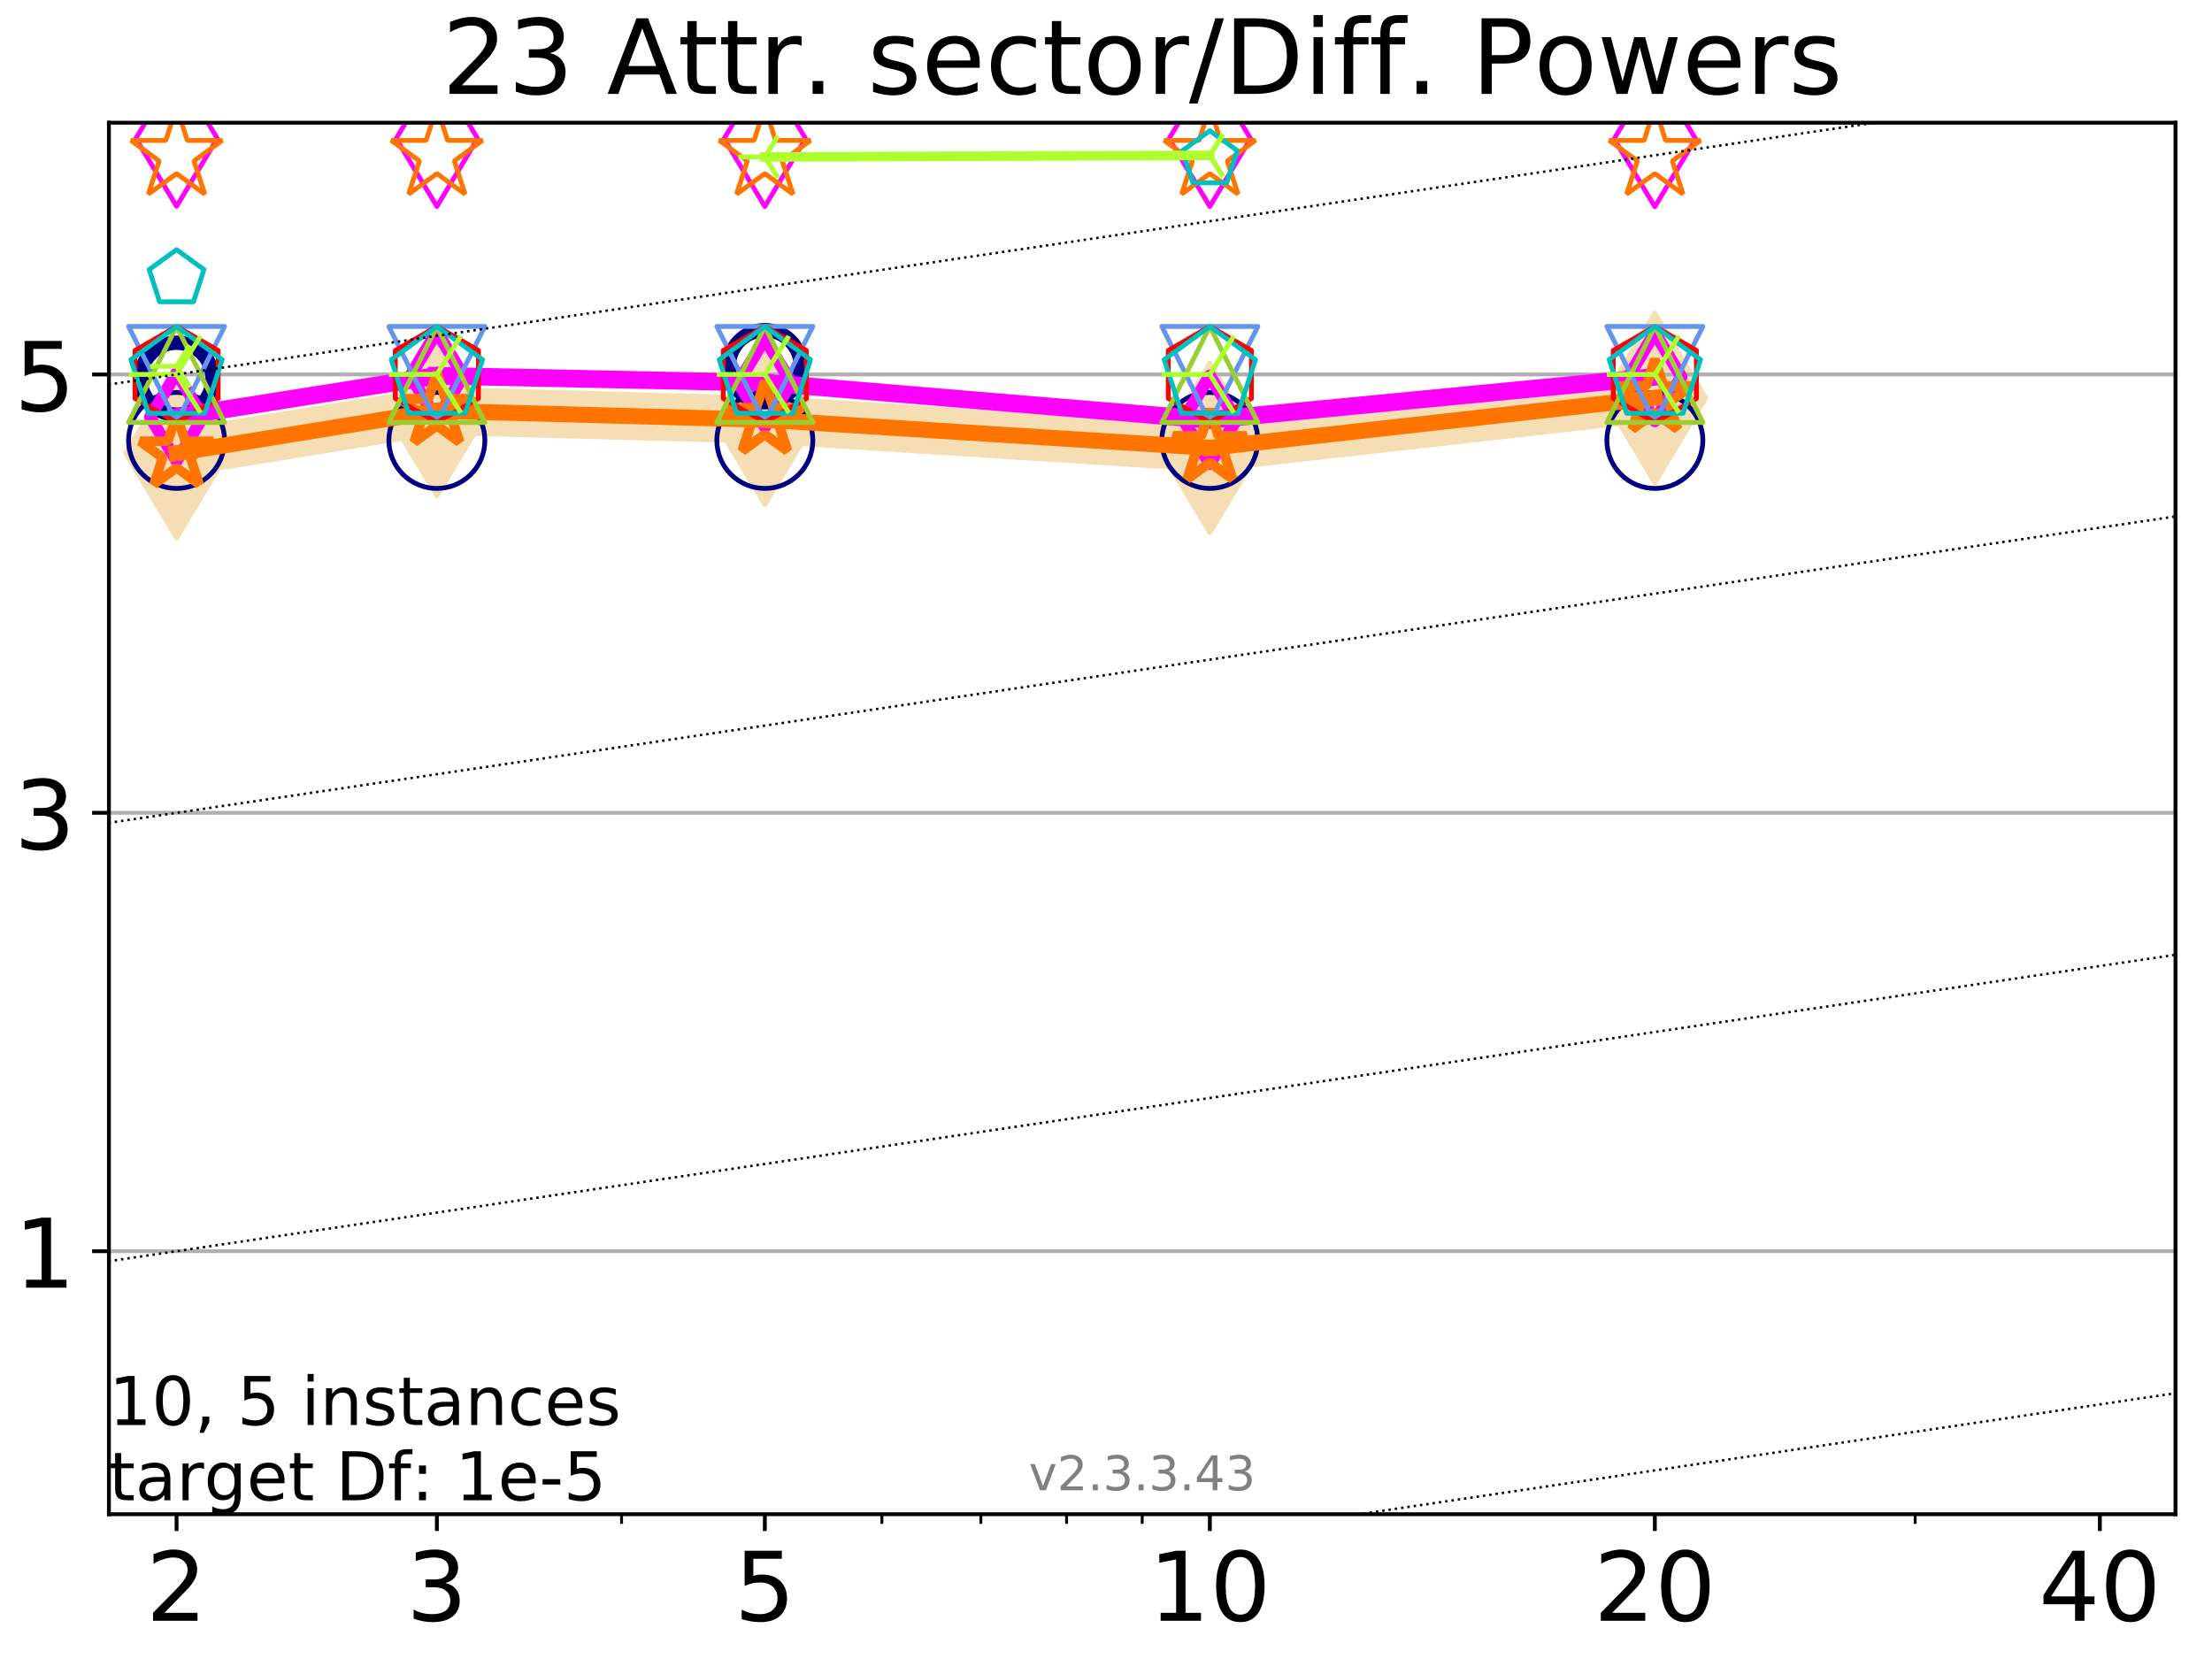 <?xml version="1.0" encoding="utf-8" standalone="no"?>
<!DOCTYPE svg PUBLIC "-//W3C//DTD SVG 1.1//EN"
  "http://www.w3.org/Graphics/SVG/1.1/DTD/svg11.dtd">
<!-- Created with matplotlib (https://matplotlib.org/) -->
<svg height="345.6pt" version="1.1" viewBox="0 0 460.8 345.6" width="460.8pt" xmlns="http://www.w3.org/2000/svg" xmlns:xlink="http://www.w3.org/1999/xlink">
 <defs>
  <style type="text/css">
*{stroke-linecap:butt;stroke-linejoin:round;}
  </style>
 </defs>
 <g id="figure_1">
  <g id="patch_1">
   <path d="M 0 345.6 
L 460.8 345.6 
L 460.8 0 
L 0 0 
z
" style="fill:#ffffff;"/>
  </g>
  <g id="axes_1">
   <g id="patch_2">
    <path d="M 22.69 315.44 
L 453.192 315.44 
L 453.192 25.56 
L 22.69 25.56 
z
" style="fill:#ffffff;"/>
   </g>
   <g id="line2d_1">
    <path clip-path="url(#p7b0b3ad1d2)" d="M 36.781 94.391 
L 91.009 85.586 
L 159.329 87.443 
L 252.032 93.296 
L 344.736 82.89 
" style="fill:none;stroke:#f5deb3;stroke-linecap:square;stroke-width:10;"/>
    <defs>
     <path d="M 0 17.678 
L 10.607 0 
L 0 -17.678 
L -10.607 0 
z
" id="m50e3b8018a" style="stroke:#f5deb3;stroke-linejoin:miter;"/>
    </defs>
    <g clip-path="url(#p7b0b3ad1d2)">
     <use style="fill:#f5deb3;stroke:#f5deb3;stroke-linejoin:miter;" x="36.781" xlink:href="#m50e3b8018a" y="94.391"/>
     <use style="fill:#f5deb3;stroke:#f5deb3;stroke-linejoin:miter;" x="91.009" xlink:href="#m50e3b8018a" y="85.586"/>
     <use style="fill:#f5deb3;stroke:#f5deb3;stroke-linejoin:miter;" x="159.329" xlink:href="#m50e3b8018a" y="87.443"/>
     <use style="fill:#f5deb3;stroke:#f5deb3;stroke-linejoin:miter;" x="252.032" xlink:href="#m50e3b8018a" y="93.296"/>
     <use style="fill:#f5deb3;stroke:#f5deb3;stroke-linejoin:miter;" x="344.736" xlink:href="#m50e3b8018a" y="82.89"/>
    </g>
   </g>
   <g id="matplotlib.axis_1">
    <g id="xtick_1">
     <g id="line2d_2">
      <defs>
       <path d="M 0 0 
L 0 3.5 
" id="md6fb7cdaed" style="stroke:#000000;stroke-width:0.8;"/>
      </defs>
      <g>
       <use style="stroke:#000000;stroke-width:0.8;" x="36.781" xlink:href="#md6fb7cdaed" y="315.44"/>
      </g>
     </g>
     <g id="text_1">
      <!-- 2 -->
      <defs>
       <path d="M 19.188 8.297 
L 53.609 8.297 
L 53.609 0 
L 7.328 0 
L 7.328 8.297 
Q 12.938 14.109 22.625 23.891 
Q 32.328 33.688 34.812 36.531 
Q 39.547 41.844 41.422 45.531 
Q 43.312 49.219 43.312 52.781 
Q 43.312 58.594 39.234 62.25 
Q 35.156 65.922 28.609 65.922 
Q 23.969 65.922 18.812 64.312 
Q 13.672 62.703 7.812 59.422 
L 7.812 69.391 
Q 13.766 71.781 18.938 73 
Q 24.125 74.219 28.422 74.219 
Q 39.75 74.219 46.484 68.547 
Q 53.219 62.891 53.219 53.422 
Q 53.219 48.922 51.531 44.891 
Q 49.859 40.875 45.406 35.406 
Q 44.188 33.984 37.641 27.219 
Q 31.109 20.453 19.188 8.297 
z
" id="DejaVuSans-50"/>
      </defs>
      <g transform="translate(30.419 337.637)scale(0.2 -0.2)">
       <use xlink:href="#DejaVuSans-50"/>
      </g>
     </g>
    </g>
    <g id="xtick_2">
     <g id="line2d_3">
      <g>
       <use style="stroke:#000000;stroke-width:0.8;" x="91.009" xlink:href="#md6fb7cdaed" y="315.44"/>
      </g>
     </g>
     <g id="text_2">
      <!-- 3 -->
      <defs>
       <path d="M 40.578 39.312 
Q 47.656 37.797 51.625 33 
Q 55.609 28.219 55.609 21.188 
Q 55.609 10.406 48.188 4.484 
Q 40.766 -1.422 27.094 -1.422 
Q 22.516 -1.422 17.656 -0.516 
Q 12.797 0.391 7.625 2.203 
L 7.625 11.719 
Q 11.719 9.328 16.594 8.109 
Q 21.484 6.891 26.812 6.891 
Q 36.078 6.891 40.938 10.547 
Q 45.797 14.203 45.797 21.188 
Q 45.797 27.641 41.281 31.266 
Q 36.766 34.906 28.719 34.906 
L 20.219 34.906 
L 20.219 43.016 
L 29.109 43.016 
Q 36.375 43.016 40.234 45.922 
Q 44.094 48.828 44.094 54.297 
Q 44.094 59.906 40.109 62.906 
Q 36.141 65.922 28.719 65.922 
Q 24.656 65.922 20.016 65.031 
Q 15.375 64.156 9.812 62.312 
L 9.812 71.094 
Q 15.438 72.656 20.344 73.438 
Q 25.25 74.219 29.594 74.219 
Q 40.828 74.219 47.359 69.109 
Q 53.906 64.016 53.906 55.328 
Q 53.906 49.266 50.438 45.094 
Q 46.969 40.922 40.578 39.312 
z
" id="DejaVuSans-51"/>
      </defs>
      <g transform="translate(84.647 337.637)scale(0.2 -0.2)">
       <use xlink:href="#DejaVuSans-51"/>
      </g>
     </g>
    </g>
    <g id="xtick_3">
     <g id="line2d_4">
      <g>
       <use style="stroke:#000000;stroke-width:0.8;" x="159.329" xlink:href="#md6fb7cdaed" y="315.44"/>
      </g>
     </g>
     <g id="text_3">
      <!-- 5 -->
      <defs>
       <path d="M 10.797 72.906 
L 49.516 72.906 
L 49.516 64.594 
L 19.828 64.594 
L 19.828 46.734 
Q 21.969 47.469 24.109 47.828 
Q 26.266 48.188 28.422 48.188 
Q 40.625 48.188 47.75 41.5 
Q 54.891 34.812 54.891 23.391 
Q 54.891 11.625 47.562 5.094 
Q 40.234 -1.422 26.906 -1.422 
Q 22.312 -1.422 17.547 -0.641 
Q 12.797 0.141 7.719 1.703 
L 7.719 11.625 
Q 12.109 9.234 16.797 8.062 
Q 21.484 6.891 26.703 6.891 
Q 35.156 6.891 40.078 11.328 
Q 45.016 15.766 45.016 23.391 
Q 45.016 31 40.078 35.438 
Q 35.156 39.891 26.703 39.891 
Q 22.75 39.891 18.812 39.016 
Q 14.891 38.141 10.797 36.281 
z
" id="DejaVuSans-53"/>
      </defs>
      <g transform="translate(152.966 337.637)scale(0.2 -0.2)">
       <use xlink:href="#DejaVuSans-53"/>
      </g>
     </g>
    </g>
    <g id="xtick_4">
     <g id="line2d_5">
      <g>
       <use style="stroke:#000000;stroke-width:0.8;" x="252.032" xlink:href="#md6fb7cdaed" y="315.44"/>
      </g>
     </g>
     <g id="text_4">
      <!-- 10 -->
      <defs>
       <path d="M 12.406 8.297 
L 28.516 8.297 
L 28.516 63.922 
L 10.984 60.406 
L 10.984 69.391 
L 28.422 72.906 
L 38.281 72.906 
L 38.281 8.297 
L 54.391 8.297 
L 54.391 0 
L 12.406 0 
z
" id="DejaVuSans-49"/>
       <path d="M 31.781 66.406 
Q 24.172 66.406 20.328 58.906 
Q 16.5 51.422 16.5 36.375 
Q 16.5 21.391 20.328 13.891 
Q 24.172 6.391 31.781 6.391 
Q 39.453 6.391 43.281 13.891 
Q 47.125 21.391 47.125 36.375 
Q 47.125 51.422 43.281 58.906 
Q 39.453 66.406 31.781 66.406 
z
M 31.781 74.219 
Q 44.047 74.219 50.516 64.516 
Q 56.984 54.828 56.984 36.375 
Q 56.984 17.969 50.516 8.266 
Q 44.047 -1.422 31.781 -1.422 
Q 19.531 -1.422 13.062 8.266 
Q 6.594 17.969 6.594 36.375 
Q 6.594 54.828 13.062 64.516 
Q 19.531 74.219 31.781 74.219 
z
" id="DejaVuSans-48"/>
      </defs>
      <g transform="translate(239.307 337.637)scale(0.2 -0.2)">
       <use xlink:href="#DejaVuSans-49"/>
       <use x="63.623" xlink:href="#DejaVuSans-48"/>
      </g>
     </g>
    </g>
    <g id="xtick_5">
     <g id="line2d_6">
      <g>
       <use style="stroke:#000000;stroke-width:0.8;" x="344.736" xlink:href="#md6fb7cdaed" y="315.44"/>
      </g>
     </g>
     <g id="text_5">
      <!-- 20 -->
      <g transform="translate(332.011 337.637)scale(0.2 -0.2)">
       <use xlink:href="#DejaVuSans-50"/>
       <use x="63.623" xlink:href="#DejaVuSans-48"/>
      </g>
     </g>
    </g>
    <g id="xtick_6">
     <g id="line2d_7">
      <g>
       <use style="stroke:#000000;stroke-width:0.8;" x="437.439" xlink:href="#md6fb7cdaed" y="315.44"/>
      </g>
     </g>
     <g id="text_6">
      <!-- 40 -->
      <defs>
       <path d="M 37.797 64.312 
L 12.891 25.391 
L 37.797 25.391 
z
M 35.203 72.906 
L 47.609 72.906 
L 47.609 25.391 
L 58.016 25.391 
L 58.016 17.188 
L 47.609 17.188 
L 47.609 0 
L 37.797 0 
L 37.797 17.188 
L 4.891 17.188 
L 4.891 26.703 
z
" id="DejaVuSans-52"/>
      </defs>
      <g transform="translate(424.714 337.637)scale(0.2 -0.2)">
       <use xlink:href="#DejaVuSans-52"/>
       <use x="63.623" xlink:href="#DejaVuSans-48"/>
      </g>
     </g>
    </g>
    <g id="xtick_7">
     <g id="line2d_8">
      <defs>
       <path d="M 0 0 
L 0 2 
" id="mc8771c58ef" style="stroke:#000000;stroke-width:0.6;"/>
      </defs>
      <g>
       <use style="stroke:#000000;stroke-width:0.6;" x="129.485" xlink:href="#mc8771c58ef" y="315.44"/>
      </g>
     </g>
    </g>
    <g id="xtick_8">
     <g id="line2d_9">
      <g>
       <use style="stroke:#000000;stroke-width:0.6;" x="183.713" xlink:href="#mc8771c58ef" y="315.44"/>
      </g>
     </g>
    </g>
    <g id="xtick_9">
     <g id="line2d_10">
      <g>
       <use style="stroke:#000000;stroke-width:0.6;" x="204.329" xlink:href="#mc8771c58ef" y="315.44"/>
      </g>
     </g>
    </g>
    <g id="xtick_10">
     <g id="line2d_11">
      <g>
       <use style="stroke:#000000;stroke-width:0.6;" x="222.188" xlink:href="#mc8771c58ef" y="315.44"/>
      </g>
     </g>
    </g>
    <g id="xtick_11">
     <g id="line2d_12">
      <g>
       <use style="stroke:#000000;stroke-width:0.6;" x="237.941" xlink:href="#mc8771c58ef" y="315.44"/>
      </g>
     </g>
    </g>
    <g id="xtick_12">
     <g id="line2d_13">
      <g>
       <use style="stroke:#000000;stroke-width:0.6;" x="398.964" xlink:href="#mc8771c58ef" y="315.44"/>
      </g>
     </g>
    </g>
   </g>
   <g id="matplotlib.axis_2">
    <g id="ytick_1">
     <g id="line2d_14">
      <path clip-path="url(#p7b0b3ad1d2)" d="M 22.69 260.647 
L 453.192 260.647 
" style="fill:none;stroke:#b0b0b0;stroke-linecap:square;stroke-width:0.8;"/>
     </g>
     <g id="line2d_15">
      <defs>
       <path d="M 0 0 
L -3.5 0 
" id="mfe3d803cf5" style="stroke:#000000;stroke-width:0.8;"/>
      </defs>
      <g>
       <use style="stroke:#000000;stroke-width:0.8;" x="22.69" xlink:href="#mfe3d803cf5" y="260.647"/>
      </g>
     </g>
     <g id="text_7">
      <!-- 1 -->
      <g transform="translate(2.965 268.246)scale(0.2 -0.2)">
       <use xlink:href="#DejaVuSans-49"/>
      </g>
     </g>
    </g>
    <g id="ytick_2">
     <g id="line2d_16">
      <path clip-path="url(#p7b0b3ad1d2)" d="M 22.69 169.327 
L 453.192 169.327 
" style="fill:none;stroke:#b0b0b0;stroke-linecap:square;stroke-width:0.8;"/>
     </g>
     <g id="line2d_17">
      <g>
       <use style="stroke:#000000;stroke-width:0.8;" x="22.69" xlink:href="#mfe3d803cf5" y="169.327"/>
      </g>
     </g>
     <g id="text_8">
      <!-- 3 -->
      <g transform="translate(2.965 176.925)scale(0.2 -0.2)">
       <use xlink:href="#DejaVuSans-51"/>
      </g>
     </g>
    </g>
    <g id="ytick_3">
     <g id="line2d_18">
      <path clip-path="url(#p7b0b3ad1d2)" d="M 22.69 78.006 
L 453.192 78.006 
" style="fill:none;stroke:#b0b0b0;stroke-linecap:square;stroke-width:0.8;"/>
     </g>
     <g id="line2d_19">
      <g>
       <use style="stroke:#000000;stroke-width:0.8;" x="22.69" xlink:href="#mfe3d803cf5" y="78.006"/>
      </g>
     </g>
     <g id="text_9">
      <!-- 5 -->
      <g transform="translate(2.965 85.604)scale(0.2 -0.2)">
       <use xlink:href="#DejaVuSans-53"/>
      </g>
     </g>
    </g>
   </g>
   <g id="line2d_20">
    <path clip-path="url(#p7b0b3ad1d2)" d="M 36.781 78.893 
" style="fill:none;stroke:#000080;stroke-linecap:square;stroke-width:4;"/>
    <defs>
     <path d="M 0 7.5 
C 1.989 7.5 3.897 6.71 5.303 5.303 
C 6.71 3.897 7.5 1.989 7.5 0 
C 7.5 -1.989 6.71 -3.897 5.303 -5.303 
C 3.897 -6.71 1.989 -7.5 0 -7.5 
C -1.989 -7.5 -3.897 -6.71 -5.303 -5.303 
C -6.71 -3.897 -7.5 -1.989 -7.5 0 
C -7.5 1.989 -6.71 3.897 -5.303 5.303 
C -3.897 6.71 -1.989 7.5 0 7.5 
z
" id="me8961d7af8" style="stroke:#000080;stroke-width:3;"/>
    </defs>
    <g clip-path="url(#p7b0b3ad1d2)">
     <use style="fill-opacity:0;stroke:#000080;stroke-width:3;" x="36.781" xlink:href="#me8961d7af8" y="78.893"/>
    </g>
   </g>
   <g id="line2d_21">
    <path clip-path="url(#p7b0b3ad1d2)" d="M 159.329 76.29 
" style="fill:none;stroke:#000080;stroke-linecap:square;stroke-width:4;"/>
    <g clip-path="url(#p7b0b3ad1d2)">
     <use style="fill-opacity:0;stroke:#000080;stroke-width:3;" x="159.329" xlink:href="#me8961d7af8" y="76.29"/>
    </g>
   </g>
   <g id="line2d_22"/>
   <g id="line2d_23">
    <defs>
     <path d="M 0 10 
C 2.652 10 5.196 8.946 7.071 7.071 
C 8.946 5.196 10 2.652 10 0 
C 10 -2.652 8.946 -5.196 7.071 -7.071 
C 5.196 -8.946 2.652 -10 0 -10 
C -2.652 -10 -5.196 -8.946 -7.071 -7.071 
C -8.946 -5.196 -10 -2.652 -10 0 
C -10 2.652 -8.946 5.196 -7.071 7.071 
C -5.196 8.946 -2.652 10 0 10 
z
" id="m04ff6bf3b2" style="stroke:#000080;"/>
    </defs>
    <g clip-path="url(#p7b0b3ad1d2)">
     <use style="fill-opacity:0;stroke:#000080;" x="36.781" xlink:href="#m04ff6bf3b2" y="91.75"/>
     <use style="fill-opacity:0;stroke:#000080;" x="91.009" xlink:href="#m04ff6bf3b2" y="91.75"/>
     <use style="fill-opacity:0;stroke:#000080;" x="159.329" xlink:href="#m04ff6bf3b2" y="91.75"/>
     <use style="fill-opacity:0;stroke:#000080;" x="252.032" xlink:href="#m04ff6bf3b2" y="91.75"/>
     <use style="fill-opacity:0;stroke:#000080;" x="344.736" xlink:href="#m04ff6bf3b2" y="91.751"/>
    </g>
   </g>
   <g id="line2d_24">
    <path clip-path="url(#p7b0b3ad1d2)" d="M 36.781 86.868 
L 91.009 78.283 
" style="fill:none;stroke:#ff00ff;stroke-linecap:square;stroke-width:3.667;"/>
    <defs>
     <path d="M 0 9.192 
L 5.515 0 
L 0 -9.192 
L -5.515 0 
z
" id="m3fc9606dea" style="stroke:#ff00ff;stroke-linejoin:miter;stroke-width:2.5;"/>
    </defs>
    <g clip-path="url(#p7b0b3ad1d2)">
     <use style="fill-opacity:0;stroke:#ff00ff;stroke-linejoin:miter;stroke-width:2.5;" x="36.781" xlink:href="#m3fc9606dea" y="86.868"/>
     <use style="fill-opacity:0;stroke:#ff00ff;stroke-linejoin:miter;stroke-width:2.5;" x="91.009" xlink:href="#m3fc9606dea" y="78.283"/>
    </g>
   </g>
   <g id="line2d_25">
    <path clip-path="url(#p7b0b3ad1d2)" d="M 91.009 78.283 
L 159.329 79.72 
" style="fill:none;stroke:#ff00ff;stroke-linecap:square;stroke-width:3.667;"/>
    <g clip-path="url(#p7b0b3ad1d2)">
     <use style="fill-opacity:0;stroke:#ff00ff;stroke-linejoin:miter;stroke-width:2.5;" x="91.009" xlink:href="#m3fc9606dea" y="78.283"/>
     <use style="fill-opacity:0;stroke:#ff00ff;stroke-linejoin:miter;stroke-width:2.5;" x="159.329" xlink:href="#m3fc9606dea" y="79.72"/>
    </g>
   </g>
   <g id="line2d_26">
    <path clip-path="url(#p7b0b3ad1d2)" d="M 159.329 79.72 
L 252.032 87.458 
" style="fill:none;stroke:#ff00ff;stroke-linecap:square;stroke-width:3.667;"/>
    <g clip-path="url(#p7b0b3ad1d2)">
     <use style="fill-opacity:0;stroke:#ff00ff;stroke-linejoin:miter;stroke-width:2.5;" x="159.329" xlink:href="#m3fc9606dea" y="79.72"/>
     <use style="fill-opacity:0;stroke:#ff00ff;stroke-linejoin:miter;stroke-width:2.5;" x="252.032" xlink:href="#m3fc9606dea" y="87.458"/>
    </g>
   </g>
   <g id="line2d_27">
    <path clip-path="url(#p7b0b3ad1d2)" d="M 252.032 87.458 
L 344.736 78.512 
" style="fill:none;stroke:#ff00ff;stroke-linecap:square;stroke-width:3.667;"/>
    <g clip-path="url(#p7b0b3ad1d2)">
     <use style="fill-opacity:0;stroke:#ff00ff;stroke-linejoin:miter;stroke-width:2.5;" x="252.032" xlink:href="#m3fc9606dea" y="87.458"/>
     <use style="fill-opacity:0;stroke:#ff00ff;stroke-linejoin:miter;stroke-width:2.5;" x="344.736" xlink:href="#m3fc9606dea" y="78.512"/>
    </g>
   </g>
   <g id="line2d_28">
    <path clip-path="url(#p7b0b3ad1d2)" d="M 344.736 78.512 
" style="fill:none;stroke:#ff00ff;stroke-linecap:square;stroke-width:3.667;"/>
    <g clip-path="url(#p7b0b3ad1d2)">
     <use style="fill-opacity:0;stroke:#ff00ff;stroke-linejoin:miter;stroke-width:2.5;" x="344.736" xlink:href="#m3fc9606dea" y="78.512"/>
    </g>
   </g>
   <g id="line2d_29"/>
   <g id="line2d_30">
    <defs>
     <path d="M 0 14.142 
L 8.485 0 
L 0 -14.142 
L -8.485 0 
z
" id="m45dfc7d782" style="stroke:#ff00ff;stroke-linejoin:miter;"/>
    </defs>
    <g clip-path="url(#p7b0b3ad1d2)">
     <use style="fill-opacity:0;stroke:#ff00ff;stroke-linejoin:miter;" x="36.781" xlink:href="#m45dfc7d782" y="28.838"/>
     <use style="fill-opacity:0;stroke:#ff00ff;stroke-linejoin:miter;" x="91.009" xlink:href="#m45dfc7d782" y="28.862"/>
     <use style="fill-opacity:0;stroke:#ff00ff;stroke-linejoin:miter;" x="159.329" xlink:href="#m45dfc7d782" y="28.871"/>
     <use style="fill-opacity:0;stroke:#ff00ff;stroke-linejoin:miter;" x="252.032" xlink:href="#m45dfc7d782" y="28.872"/>
     <use style="fill-opacity:0;stroke:#ff00ff;stroke-linejoin:miter;" x="344.736" xlink:href="#m45dfc7d782" y="28.925"/>
    </g>
   </g>
   <g id="line2d_31">
    <path clip-path="url(#p7b0b3ad1d2)" d="M 36.781 94.391 
L 91.009 85.586 
" style="fill:none;stroke:#ff7500;stroke-linecap:square;stroke-width:3.333;"/>
    <defs>
     <path d="M 0 -8 
L -1.796 -2.472 
L -7.608 -2.472 
L -2.906 0.944 
L -4.702 6.472 
L -0 3.056 
L 4.702 6.472 
L 2.906 0.944 
L 7.608 -2.472 
L 1.796 -2.472 
z
" id="me7209e3184" style="stroke:#ff7500;stroke-linejoin:bevel;stroke-width:2;"/>
    </defs>
    <g clip-path="url(#p7b0b3ad1d2)">
     <use style="fill-opacity:0;stroke:#ff7500;stroke-linejoin:bevel;stroke-width:2;" x="36.781" xlink:href="#me7209e3184" y="94.391"/>
     <use style="fill-opacity:0;stroke:#ff7500;stroke-linejoin:bevel;stroke-width:2;" x="91.009" xlink:href="#me7209e3184" y="85.586"/>
    </g>
   </g>
   <g id="line2d_32">
    <path clip-path="url(#p7b0b3ad1d2)" d="M 91.009 85.586 
L 159.329 87.443 
" style="fill:none;stroke:#ff7500;stroke-linecap:square;stroke-width:3.333;"/>
    <g clip-path="url(#p7b0b3ad1d2)">
     <use style="fill-opacity:0;stroke:#ff7500;stroke-linejoin:bevel;stroke-width:2;" x="91.009" xlink:href="#me7209e3184" y="85.586"/>
     <use style="fill-opacity:0;stroke:#ff7500;stroke-linejoin:bevel;stroke-width:2;" x="159.329" xlink:href="#me7209e3184" y="87.443"/>
    </g>
   </g>
   <g id="line2d_33">
    <path clip-path="url(#p7b0b3ad1d2)" d="M 159.329 87.443 
L 252.032 93.296 
" style="fill:none;stroke:#ff7500;stroke-linecap:square;stroke-width:3.333;"/>
    <g clip-path="url(#p7b0b3ad1d2)">
     <use style="fill-opacity:0;stroke:#ff7500;stroke-linejoin:bevel;stroke-width:2;" x="159.329" xlink:href="#me7209e3184" y="87.443"/>
     <use style="fill-opacity:0;stroke:#ff7500;stroke-linejoin:bevel;stroke-width:2;" x="252.032" xlink:href="#me7209e3184" y="93.296"/>
    </g>
   </g>
   <g id="line2d_34">
    <path clip-path="url(#p7b0b3ad1d2)" d="M 252.032 93.296 
L 344.736 82.89 
" style="fill:none;stroke:#ff7500;stroke-linecap:square;stroke-width:3.333;"/>
    <g clip-path="url(#p7b0b3ad1d2)">
     <use style="fill-opacity:0;stroke:#ff7500;stroke-linejoin:bevel;stroke-width:2;" x="252.032" xlink:href="#me7209e3184" y="93.296"/>
     <use style="fill-opacity:0;stroke:#ff7500;stroke-linejoin:bevel;stroke-width:2;" x="344.736" xlink:href="#me7209e3184" y="82.89"/>
    </g>
   </g>
   <g id="line2d_35">
    <path clip-path="url(#p7b0b3ad1d2)" d="M 344.736 82.89 
" style="fill:none;stroke:#ff7500;stroke-linecap:square;stroke-width:3.333;"/>
    <g clip-path="url(#p7b0b3ad1d2)">
     <use style="fill-opacity:0;stroke:#ff7500;stroke-linejoin:bevel;stroke-width:2;" x="344.736" xlink:href="#me7209e3184" y="82.89"/>
    </g>
   </g>
   <g id="line2d_36"/>
   <g id="line2d_37">
    <defs>
     <path d="M 0 -10 
L -2.245 -3.09 
L -9.511 -3.09 
L -3.633 1.18 
L -5.878 8.09 
L -0 3.82 
L 5.878 8.09 
L 3.633 1.18 
L 9.511 -3.09 
L 2.245 -3.09 
z
" id="m191252bc43" style="stroke:#ff7500;stroke-linejoin:bevel;"/>
    </defs>
    <g clip-path="url(#p7b0b3ad1d2)">
     <use style="fill-opacity:0;stroke:#ff7500;stroke-linejoin:bevel;" x="36.781" xlink:href="#m191252bc43" y="32.345"/>
     <use style="fill-opacity:0;stroke:#ff7500;stroke-linejoin:bevel;" x="91.009" xlink:href="#m191252bc43" y="32.345"/>
     <use style="fill-opacity:0;stroke:#ff7500;stroke-linejoin:bevel;" x="159.329" xlink:href="#m191252bc43" y="32.345"/>
     <use style="fill-opacity:0;stroke:#ff7500;stroke-linejoin:bevel;" x="252.032" xlink:href="#m191252bc43" y="32.345"/>
     <use style="fill-opacity:0;stroke:#ff7500;stroke-linejoin:bevel;" x="344.736" xlink:href="#m191252bc43" y="32.345"/>
    </g>
   </g>
   <g id="line2d_38"/>
   <g id="line2d_39">
    <defs>
     <path d="M -0 10 
L 10 -10 
L -10 -10 
z
" id="mdf46d05193" style="stroke:#6495ed;stroke-linejoin:miter;"/>
    </defs>
    <g clip-path="url(#p7b0b3ad1d2)">
     <use style="fill-opacity:0;stroke:#6495ed;stroke-linejoin:miter;" x="36.781" xlink:href="#mdf46d05193" y="78.005"/>
     <use style="fill-opacity:0;stroke:#6495ed;stroke-linejoin:miter;" x="91.009" xlink:href="#mdf46d05193" y="78.006"/>
     <use style="fill-opacity:0;stroke:#6495ed;stroke-linejoin:miter;" x="159.329" xlink:href="#mdf46d05193" y="78.005"/>
     <use style="fill-opacity:0;stroke:#6495ed;stroke-linejoin:miter;" x="252.032" xlink:href="#mdf46d05193" y="78.006"/>
     <use style="fill-opacity:0;stroke:#6495ed;stroke-linejoin:miter;" x="344.736" xlink:href="#mdf46d05193" y="78.006"/>
    </g>
   </g>
   <g id="line2d_40"/>
   <g id="line2d_41">
    <defs>
     <path d="M 0 -10 
L -8.66 -5 
L -8.66 5 
L -0 10 
L 8.66 5 
L 8.66 -5 
z
" id="mbbdcfcb0f8" style="stroke:#ff0000;stroke-linejoin:miter;"/>
    </defs>
    <g clip-path="url(#p7b0b3ad1d2)">
     <use style="fill-opacity:0;stroke:#ff0000;stroke-linejoin:miter;" x="36.781" xlink:href="#mbbdcfcb0f8" y="78.005"/>
     <use style="fill-opacity:0;stroke:#ff0000;stroke-linejoin:miter;" x="91.009" xlink:href="#mbbdcfcb0f8" y="78.005"/>
     <use style="fill-opacity:0;stroke:#ff0000;stroke-linejoin:miter;" x="159.329" xlink:href="#mbbdcfcb0f8" y="78.005"/>
     <use style="fill-opacity:0;stroke:#ff0000;stroke-linejoin:miter;" x="252.032" xlink:href="#mbbdcfcb0f8" y="78.005"/>
     <use style="fill-opacity:0;stroke:#ff0000;stroke-linejoin:miter;" x="344.736" xlink:href="#mbbdcfcb0f8" y="78.005"/>
    </g>
   </g>
   <g id="line2d_42"/>
   <g id="line2d_43">
    <defs>
     <path d="M 0 -10 
L -10 10 
L 10 10 
z
" id="mf8209d4c78" style="stroke:#9acd32;stroke-linejoin:miter;"/>
    </defs>
    <g clip-path="url(#p7b0b3ad1d2)">
     <use style="fill-opacity:0;stroke:#9acd32;stroke-linejoin:miter;" x="36.781" xlink:href="#mf8209d4c78" y="78.005"/>
     <use style="fill-opacity:0;stroke:#9acd32;stroke-linejoin:miter;" x="91.009" xlink:href="#mf8209d4c78" y="78.005"/>
     <use style="fill-opacity:0;stroke:#9acd32;stroke-linejoin:miter;" x="159.329" xlink:href="#mf8209d4c78" y="78.006"/>
     <use style="fill-opacity:0;stroke:#9acd32;stroke-linejoin:miter;" x="252.032" xlink:href="#mf8209d4c78" y="78.005"/>
     <use style="fill-opacity:0;stroke:#9acd32;stroke-linejoin:miter;" x="344.736" xlink:href="#mf8209d4c78" y="78.005"/>
    </g>
   </g>
   <g id="line2d_44">
    <path clip-path="url(#p7b0b3ad1d2)" d="M 36.781 58.013 
" style="fill:none;stroke:#00bfbf;stroke-linecap:square;stroke-width:2;"/>
    <defs>
     <path d="M 0 -6 
L -5.706 -1.854 
L -3.527 4.854 
L 3.527 4.854 
L 5.706 -1.854 
z
" id="meeb5533d7f" style="stroke:#00bfbf;stroke-linejoin:miter;"/>
    </defs>
    <g clip-path="url(#p7b0b3ad1d2)">
     <use style="fill-opacity:0;stroke:#00bfbf;stroke-linejoin:miter;" x="36.781" xlink:href="#meeb5533d7f" y="58.013"/>
    </g>
   </g>
   <g id="line2d_45">
    <path clip-path="url(#p7b0b3ad1d2)" d="M 252.032 33.234 
" style="fill:none;stroke:#00bfbf;stroke-linecap:square;stroke-width:2;"/>
    <g clip-path="url(#p7b0b3ad1d2)">
     <use style="fill-opacity:0;stroke:#00bfbf;stroke-linejoin:miter;" x="252.032" xlink:href="#meeb5533d7f" y="33.234"/>
    </g>
   </g>
   <g id="line2d_46"/>
   <g id="line2d_47">
    <defs>
     <path d="M 0 -10 
L -9.511 -3.09 
L -5.878 8.09 
L 5.878 8.09 
L 9.511 -3.09 
z
" id="mc3f59db5a6" style="stroke:#00bfbf;stroke-linejoin:miter;"/>
    </defs>
    <g clip-path="url(#p7b0b3ad1d2)">
     <use style="fill-opacity:0;stroke:#00bfbf;stroke-linejoin:miter;" x="36.781" xlink:href="#mc3f59db5a6" y="78.005"/>
     <use style="fill-opacity:0;stroke:#00bfbf;stroke-linejoin:miter;" x="91.009" xlink:href="#mc3f59db5a6" y="78.005"/>
     <use style="fill-opacity:0;stroke:#00bfbf;stroke-linejoin:miter;" x="159.329" xlink:href="#mc3f59db5a6" y="78.005"/>
     <use style="fill-opacity:0;stroke:#00bfbf;stroke-linejoin:miter;" x="252.032" xlink:href="#mc3f59db5a6" y="78.006"/>
     <use style="fill-opacity:0;stroke:#00bfbf;stroke-linejoin:miter;" x="344.736" xlink:href="#mc3f59db5a6" y="78.006"/>
    </g>
   </g>
   <g id="line2d_48">
    <path clip-path="url(#p7b0b3ad1d2)" d="M 36.781 76.312 
" style="fill:none;stroke:#adff2f;stroke-linecap:square;stroke-width:2;"/>
    <defs>
     <path d="M 0 0 
L -5.5 -0 
M 0 0 
L 2.75 4.4 
M 0 0 
L 2.75 -4.4 
" id="m238f597011" style="stroke:#adff2f;"/>
    </defs>
    <g clip-path="url(#p7b0b3ad1d2)">
     <use style="fill-opacity:0;stroke:#adff2f;" x="36.781" xlink:href="#m238f597011" y="76.312"/>
    </g>
   </g>
   <g id="line2d_49">
    <path clip-path="url(#p7b0b3ad1d2)" d="M 159.329 32.695 
L 252.032 32.362 
" style="fill:none;stroke:#adff2f;stroke-linecap:square;stroke-width:2;"/>
    <g clip-path="url(#p7b0b3ad1d2)">
     <use style="fill-opacity:0;stroke:#adff2f;" x="159.329" xlink:href="#m238f597011" y="32.695"/>
     <use style="fill-opacity:0;stroke:#adff2f;" x="252.032" xlink:href="#m238f597011" y="32.362"/>
    </g>
   </g>
   <g id="line2d_50">
    <path clip-path="url(#p7b0b3ad1d2)" d="M 252.032 32.362 
" style="fill:none;stroke:#adff2f;stroke-linecap:square;stroke-width:2;"/>
    <g clip-path="url(#p7b0b3ad1d2)">
     <use style="fill-opacity:0;stroke:#adff2f;" x="252.032" xlink:href="#m238f597011" y="32.362"/>
    </g>
   </g>
   <g id="line2d_51"/>
   <g id="line2d_52">
    <defs>
     <path d="M 0 0 
L -10 -0 
M 0 0 
L 5 8 
M 0 0 
L 5 -8 
" id="m69e49203d9" style="stroke:#adff2f;"/>
    </defs>
    <g clip-path="url(#p7b0b3ad1d2)">
     <use style="fill-opacity:0;stroke:#adff2f;" x="36.781" xlink:href="#m69e49203d9" y="78.003"/>
     <use style="fill-opacity:0;stroke:#adff2f;" x="91.009" xlink:href="#m69e49203d9" y="77.992"/>
     <use style="fill-opacity:0;stroke:#adff2f;" x="159.329" xlink:href="#m69e49203d9" y="77.996"/>
     <use style="fill-opacity:0;stroke:#adff2f;" x="252.032" xlink:href="#m69e49203d9" y="78.003"/>
     <use style="fill-opacity:0;stroke:#adff2f;" x="344.736" xlink:href="#m69e49203d9" y="78.003"/>
    </g>
   </g>
   <g id="line2d_53"/>
   <g id="line2d_54">
    <path clip-path="url(#p7b0b3ad1d2)" d="M 72.988 346.6 
L 461.8 288.951 
" style="fill:none;stroke:#000000;stroke-dasharray:0.5,0.825;stroke-dashoffset:0;stroke-width:0.5;"/>
   </g>
   <g id="line2d_55">
    <path clip-path="url(#p7b0b3ad1d2)" d="M -1 266.249 
L 461.8 197.63 
" style="fill:none;stroke:#000000;stroke-dasharray:0.5,0.825;stroke-dashoffset:0;stroke-width:0.5;"/>
   </g>
   <g id="line2d_56">
    <path clip-path="url(#p7b0b3ad1d2)" d="M -1 174.928 
L 461.8 106.309 
" style="fill:none;stroke:#000000;stroke-dasharray:0.5,0.825;stroke-dashoffset:0;stroke-width:0.5;"/>
   </g>
   <g id="line2d_57">
    <path clip-path="url(#p7b0b3ad1d2)" d="M -1 83.607 
L 461.8 14.988 
" style="fill:none;stroke:#000000;stroke-dasharray:0.5,0.825;stroke-dashoffset:0;stroke-width:0.5;"/>
   </g>
   <g id="line2d_58">
    <path clip-path="url(#p7b0b3ad1d2)" style="fill:none;stroke:#000000;stroke-dasharray:0.5,0.825;stroke-dashoffset:0;stroke-width:0.5;"/>
   </g>
   <g id="patch_3">
    <path d="M 22.69 315.44 
L 22.69 25.56 
" style="fill:none;stroke:#000000;stroke-linecap:square;stroke-linejoin:miter;stroke-width:0.8;"/>
   </g>
   <g id="patch_4">
    <path d="M 453.192 315.44 
L 453.192 25.56 
" style="fill:none;stroke:#000000;stroke-linecap:square;stroke-linejoin:miter;stroke-width:0.8;"/>
   </g>
   <g id="patch_5">
    <path d="M 22.69 315.44 
L 453.192 315.44 
" style="fill:none;stroke:#000000;stroke-linecap:square;stroke-linejoin:miter;stroke-width:0.8;"/>
   </g>
   <g id="patch_6">
    <path d="M 22.69 25.56 
L 453.192 25.56 
" style="fill:none;stroke:#000000;stroke-linecap:square;stroke-linejoin:miter;stroke-width:0.8;"/>
   </g>
   <g id="text_10">
    <!-- 10, 5 instances -->
    <defs>
     <path d="M 11.719 12.406 
L 22.016 12.406 
L 22.016 4 
L 14.016 -11.625 
L 7.719 -11.625 
L 11.719 4 
z
" id="DejaVuSans-44"/>
     <path id="DejaVuSans-32"/>
     <path d="M 9.422 54.688 
L 18.406 54.688 
L 18.406 0 
L 9.422 0 
z
M 9.422 75.984 
L 18.406 75.984 
L 18.406 64.594 
L 9.422 64.594 
z
" id="DejaVuSans-105"/>
     <path d="M 54.891 33.016 
L 54.891 0 
L 45.906 0 
L 45.906 32.719 
Q 45.906 40.484 42.875 44.328 
Q 39.844 48.188 33.797 48.188 
Q 26.516 48.188 22.312 43.547 
Q 18.109 38.922 18.109 30.906 
L 18.109 0 
L 9.078 0 
L 9.078 54.688 
L 18.109 54.688 
L 18.109 46.188 
Q 21.344 51.125 25.703 53.562 
Q 30.078 56 35.797 56 
Q 45.219 56 50.047 50.172 
Q 54.891 44.344 54.891 33.016 
z
" id="DejaVuSans-110"/>
     <path d="M 44.281 53.078 
L 44.281 44.578 
Q 40.484 46.531 36.375 47.5 
Q 32.281 48.484 27.875 48.484 
Q 21.188 48.484 17.844 46.438 
Q 14.5 44.391 14.5 40.281 
Q 14.5 37.156 16.891 35.375 
Q 19.281 33.594 26.516 31.984 
L 29.594 31.297 
Q 39.156 29.25 43.188 25.516 
Q 47.219 21.781 47.219 15.094 
Q 47.219 7.469 41.188 3.016 
Q 35.156 -1.422 24.609 -1.422 
Q 20.219 -1.422 15.453 -0.562 
Q 10.688 0.297 5.422 2 
L 5.422 11.281 
Q 10.406 8.688 15.234 7.391 
Q 20.062 6.109 24.812 6.109 
Q 31.156 6.109 34.562 8.281 
Q 37.984 10.453 37.984 14.406 
Q 37.984 18.062 35.516 20.016 
Q 33.062 21.969 24.703 23.781 
L 21.578 24.516 
Q 13.234 26.266 9.516 29.906 
Q 5.812 33.547 5.812 39.891 
Q 5.812 47.609 11.281 51.797 
Q 16.75 56 26.812 56 
Q 31.781 56 36.172 55.266 
Q 40.578 54.547 44.281 53.078 
z
" id="DejaVuSans-115"/>
     <path d="M 18.312 70.219 
L 18.312 54.688 
L 36.812 54.688 
L 36.812 47.703 
L 18.312 47.703 
L 18.312 18.016 
Q 18.312 11.328 20.141 9.422 
Q 21.969 7.516 27.594 7.516 
L 36.812 7.516 
L 36.812 0 
L 27.594 0 
Q 17.188 0 13.234 3.875 
Q 9.281 7.766 9.281 18.016 
L 9.281 47.703 
L 2.688 47.703 
L 2.688 54.688 
L 9.281 54.688 
L 9.281 70.219 
z
" id="DejaVuSans-116"/>
     <path d="M 34.281 27.484 
Q 23.391 27.484 19.188 25 
Q 14.984 22.516 14.984 16.5 
Q 14.984 11.719 18.141 8.906 
Q 21.297 6.109 26.703 6.109 
Q 34.188 6.109 38.703 11.406 
Q 43.219 16.703 43.219 25.484 
L 43.219 27.484 
z
M 52.203 31.203 
L 52.203 0 
L 43.219 0 
L 43.219 8.297 
Q 40.141 3.328 35.547 0.953 
Q 30.953 -1.422 24.312 -1.422 
Q 15.922 -1.422 10.953 3.297 
Q 6 8.016 6 15.922 
Q 6 25.141 12.172 29.828 
Q 18.359 34.516 30.609 34.516 
L 43.219 34.516 
L 43.219 35.406 
Q 43.219 41.609 39.141 45 
Q 35.062 48.391 27.688 48.391 
Q 23 48.391 18.547 47.266 
Q 14.109 46.141 10.016 43.891 
L 10.016 52.203 
Q 14.938 54.109 19.578 55.047 
Q 24.219 56 28.609 56 
Q 40.484 56 46.344 49.844 
Q 52.203 43.703 52.203 31.203 
z
" id="DejaVuSans-97"/>
     <path d="M 48.781 52.594 
L 48.781 44.188 
Q 44.969 46.297 41.141 47.344 
Q 37.312 48.391 33.406 48.391 
Q 24.656 48.391 19.812 42.844 
Q 14.984 37.312 14.984 27.297 
Q 14.984 17.281 19.812 11.734 
Q 24.656 6.203 33.406 6.203 
Q 37.312 6.203 41.141 7.25 
Q 44.969 8.297 48.781 10.406 
L 48.781 2.094 
Q 45.016 0.344 40.984 -0.531 
Q 36.969 -1.422 32.422 -1.422 
Q 20.062 -1.422 12.781 6.344 
Q 5.516 14.109 5.516 27.297 
Q 5.516 40.672 12.859 48.328 
Q 20.219 56 33.016 56 
Q 37.156 56 41.109 55.141 
Q 45.062 54.297 48.781 52.594 
z
" id="DejaVuSans-99"/>
     <path d="M 56.203 29.594 
L 56.203 25.203 
L 14.891 25.203 
Q 15.484 15.922 20.484 11.062 
Q 25.484 6.203 34.422 6.203 
Q 39.594 6.203 44.453 7.469 
Q 49.312 8.734 54.109 11.281 
L 54.109 2.781 
Q 49.266 0.734 44.188 -0.344 
Q 39.109 -1.422 33.891 -1.422 
Q 20.797 -1.422 13.156 6.188 
Q 5.516 13.812 5.516 26.812 
Q 5.516 40.234 12.766 48.109 
Q 20.016 56 32.328 56 
Q 43.359 56 49.781 48.891 
Q 56.203 41.797 56.203 29.594 
z
M 47.219 32.234 
Q 47.125 39.594 43.094 43.984 
Q 39.062 48.391 32.422 48.391 
Q 24.906 48.391 20.391 44.141 
Q 15.875 39.891 15.188 32.172 
z
" id="DejaVuSans-101"/>
    </defs>
    <g transform="translate(22.69 296.851)scale(0.14 -0.14)">
     <use xlink:href="#DejaVuSans-49"/>
     <use x="63.623" xlink:href="#DejaVuSans-48"/>
     <use x="127.246" xlink:href="#DejaVuSans-44"/>
     <use x="159.033" xlink:href="#DejaVuSans-32"/>
     <use x="190.82" xlink:href="#DejaVuSans-53"/>
     <use x="254.443" xlink:href="#DejaVuSans-32"/>
     <use x="286.23" xlink:href="#DejaVuSans-105"/>
     <use x="314.014" xlink:href="#DejaVuSans-110"/>
     <use x="377.393" xlink:href="#DejaVuSans-115"/>
     <use x="429.492" xlink:href="#DejaVuSans-116"/>
     <use x="468.701" xlink:href="#DejaVuSans-97"/>
     <use x="529.98" xlink:href="#DejaVuSans-110"/>
     <use x="593.359" xlink:href="#DejaVuSans-99"/>
     <use x="648.34" xlink:href="#DejaVuSans-101"/>
     <use x="709.863" xlink:href="#DejaVuSans-115"/>
    </g>
    <!-- target Df: 1e-5 -->
    <defs>
     <path d="M 41.109 46.297 
Q 39.594 47.172 37.812 47.578 
Q 36.031 48 33.891 48 
Q 26.266 48 22.188 43.047 
Q 18.109 38.094 18.109 28.812 
L 18.109 0 
L 9.078 0 
L 9.078 54.688 
L 18.109 54.688 
L 18.109 46.188 
Q 20.953 51.172 25.484 53.578 
Q 30.031 56 36.531 56 
Q 37.453 56 38.578 55.875 
Q 39.703 55.766 41.062 55.516 
z
" id="DejaVuSans-114"/>
     <path d="M 45.406 27.984 
Q 45.406 37.75 41.375 43.109 
Q 37.359 48.484 30.078 48.484 
Q 22.859 48.484 18.828 43.109 
Q 14.797 37.75 14.797 27.984 
Q 14.797 18.266 18.828 12.891 
Q 22.859 7.516 30.078 7.516 
Q 37.359 7.516 41.375 12.891 
Q 45.406 18.266 45.406 27.984 
z
M 54.391 6.781 
Q 54.391 -7.172 48.188 -13.984 
Q 42 -20.797 29.203 -20.797 
Q 24.469 -20.797 20.266 -20.094 
Q 16.062 -19.391 12.109 -17.922 
L 12.109 -9.188 
Q 16.062 -11.328 19.922 -12.344 
Q 23.781 -13.375 27.781 -13.375 
Q 36.625 -13.375 41.016 -8.766 
Q 45.406 -4.156 45.406 5.172 
L 45.406 9.625 
Q 42.625 4.781 38.281 2.391 
Q 33.938 0 27.875 0 
Q 17.828 0 11.672 7.656 
Q 5.516 15.328 5.516 27.984 
Q 5.516 40.672 11.672 48.328 
Q 17.828 56 27.875 56 
Q 33.938 56 38.281 53.609 
Q 42.625 51.219 45.406 46.391 
L 45.406 54.688 
L 54.391 54.688 
z
" id="DejaVuSans-103"/>
     <path d="M 19.672 64.797 
L 19.672 8.109 
L 31.594 8.109 
Q 46.688 8.109 53.688 14.938 
Q 60.688 21.781 60.688 36.531 
Q 60.688 51.172 53.688 57.984 
Q 46.688 64.797 31.594 64.797 
z
M 9.812 72.906 
L 30.078 72.906 
Q 51.266 72.906 61.172 64.094 
Q 71.094 55.281 71.094 36.531 
Q 71.094 17.672 61.125 8.828 
Q 51.172 0 30.078 0 
L 9.812 0 
z
" id="DejaVuSans-68"/>
     <path d="M 37.109 75.984 
L 37.109 68.5 
L 28.516 68.5 
Q 23.688 68.5 21.797 66.547 
Q 19.922 64.594 19.922 59.516 
L 19.922 54.688 
L 34.719 54.688 
L 34.719 47.703 
L 19.922 47.703 
L 19.922 0 
L 10.891 0 
L 10.891 47.703 
L 2.297 47.703 
L 2.297 54.688 
L 10.891 54.688 
L 10.891 58.5 
Q 10.891 67.625 15.141 71.797 
Q 19.391 75.984 28.609 75.984 
z
" id="DejaVuSans-102"/>
     <path d="M 11.719 12.406 
L 22.016 12.406 
L 22.016 0 
L 11.719 0 
z
M 11.719 51.703 
L 22.016 51.703 
L 22.016 39.312 
L 11.719 39.312 
z
" id="DejaVuSans-58"/>
     <path d="M 4.891 31.391 
L 31.203 31.391 
L 31.203 23.391 
L 4.891 23.391 
z
" id="DejaVuSans-45"/>
    </defs>
    <g transform="translate(22.69 312.528)scale(0.14 -0.14)">
     <use xlink:href="#DejaVuSans-116"/>
     <use x="39.209" xlink:href="#DejaVuSans-97"/>
     <use x="100.488" xlink:href="#DejaVuSans-114"/>
     <use x="141.586" xlink:href="#DejaVuSans-103"/>
     <use x="205.062" xlink:href="#DejaVuSans-101"/>
     <use x="266.586" xlink:href="#DejaVuSans-116"/>
     <use x="305.795" xlink:href="#DejaVuSans-32"/>
     <use x="337.582" xlink:href="#DejaVuSans-68"/>
     <use x="414.584" xlink:href="#DejaVuSans-102"/>
     <use x="449.742" xlink:href="#DejaVuSans-58"/>
     <use x="483.434" xlink:href="#DejaVuSans-32"/>
     <use x="515.221" xlink:href="#DejaVuSans-49"/>
     <use x="578.844" xlink:href="#DejaVuSans-101"/>
     <use x="640.367" xlink:href="#DejaVuSans-45"/>
     <use x="676.451" xlink:href="#DejaVuSans-53"/>
    </g>
   </g>
   <g id="text_11">
    <!-- v2.3.3.43 -->
    <defs>
     <path d="M 2.984 54.688 
L 12.5 54.688 
L 29.594 8.797 
L 46.688 54.688 
L 56.203 54.688 
L 35.688 0 
L 23.484 0 
z
" id="DejaVuSans-118"/>
     <path d="M 10.688 12.406 
L 21 12.406 
L 21 0 
L 10.688 0 
z
" id="DejaVuSans-46"/>
    </defs>
    <g style="fill:#808080;" transform="translate(214.308 310.462)scale(0.1 -0.1)">
     <use xlink:href="#DejaVuSans-118"/>
     <use x="59.18" xlink:href="#DejaVuSans-50"/>
     <use x="122.803" xlink:href="#DejaVuSans-46"/>
     <use x="154.59" xlink:href="#DejaVuSans-51"/>
     <use x="218.213" xlink:href="#DejaVuSans-46"/>
     <use x="250" xlink:href="#DejaVuSans-51"/>
     <use x="313.623" xlink:href="#DejaVuSans-46"/>
     <use x="345.41" xlink:href="#DejaVuSans-52"/>
     <use x="409.033" xlink:href="#DejaVuSans-51"/>
    </g>
   </g>
   <g id="text_12">
    <!-- 23 Attr. sector/Diff. Powers -->
    <defs>
     <path d="M 34.188 63.188 
L 20.797 26.906 
L 47.609 26.906 
z
M 28.609 72.906 
L 39.797 72.906 
L 67.578 0 
L 57.328 0 
L 50.688 18.703 
L 17.828 18.703 
L 11.188 0 
L 0.781 0 
z
" id="DejaVuSans-65"/>
     <path d="M 30.609 48.391 
Q 23.391 48.391 19.188 42.75 
Q 14.984 37.109 14.984 27.297 
Q 14.984 17.484 19.156 11.844 
Q 23.344 6.203 30.609 6.203 
Q 37.797 6.203 41.984 11.859 
Q 46.188 17.531 46.188 27.297 
Q 46.188 37.016 41.984 42.703 
Q 37.797 48.391 30.609 48.391 
z
M 30.609 56 
Q 42.328 56 49.016 48.375 
Q 55.719 40.766 55.719 27.297 
Q 55.719 13.875 49.016 6.219 
Q 42.328 -1.422 30.609 -1.422 
Q 18.844 -1.422 12.172 6.219 
Q 5.516 13.875 5.516 27.297 
Q 5.516 40.766 12.172 48.375 
Q 18.844 56 30.609 56 
z
" id="DejaVuSans-111"/>
     <path d="M 25.391 72.906 
L 33.688 72.906 
L 8.297 -9.281 
L 0 -9.281 
z
" id="DejaVuSans-47"/>
     <path d="M 19.672 64.797 
L 19.672 37.406 
L 32.078 37.406 
Q 38.969 37.406 42.719 40.969 
Q 46.484 44.531 46.484 51.125 
Q 46.484 57.672 42.719 61.234 
Q 38.969 64.797 32.078 64.797 
z
M 9.812 72.906 
L 32.078 72.906 
Q 44.344 72.906 50.609 67.359 
Q 56.891 61.812 56.891 51.125 
Q 56.891 40.328 50.609 34.812 
Q 44.344 29.297 32.078 29.297 
L 19.672 29.297 
L 19.672 0 
L 9.812 0 
z
" id="DejaVuSans-80"/>
     <path d="M 4.203 54.688 
L 13.188 54.688 
L 24.422 12.016 
L 35.594 54.688 
L 46.188 54.688 
L 57.422 12.016 
L 68.609 54.688 
L 77.594 54.688 
L 63.281 0 
L 52.688 0 
L 40.922 44.828 
L 29.109 0 
L 18.5 0 
z
" id="DejaVuSans-119"/>
    </defs>
    <g transform="translate(92.06 19.56)scale(0.216 -0.216)">
     <use xlink:href="#DejaVuSans-50"/>
     <use x="63.623" xlink:href="#DejaVuSans-51"/>
     <use x="127.246" xlink:href="#DejaVuSans-32"/>
     <use x="159.033" xlink:href="#DejaVuSans-65"/>
     <use x="227.426" xlink:href="#DejaVuSans-116"/>
     <use x="266.635" xlink:href="#DejaVuSans-116"/>
     <use x="305.844" xlink:href="#DejaVuSans-114"/>
     <use x="346.816" xlink:href="#DejaVuSans-46"/>
     <use x="378.604" xlink:href="#DejaVuSans-32"/>
     <use x="410.391" xlink:href="#DejaVuSans-115"/>
     <use x="462.49" xlink:href="#DejaVuSans-101"/>
     <use x="524.014" xlink:href="#DejaVuSans-99"/>
     <use x="578.994" xlink:href="#DejaVuSans-116"/>
     <use x="618.203" xlink:href="#DejaVuSans-111"/>
     <use x="679.385" xlink:href="#DejaVuSans-114"/>
     <use x="720.498" xlink:href="#DejaVuSans-47"/>
     <use x="754.189" xlink:href="#DejaVuSans-68"/>
     <use x="831.191" xlink:href="#DejaVuSans-105"/>
     <use x="858.975" xlink:href="#DejaVuSans-102"/>
     <use x="894.18" xlink:href="#DejaVuSans-102"/>
     <use x="929.275" xlink:href="#DejaVuSans-46"/>
     <use x="961.062" xlink:href="#DejaVuSans-32"/>
     <use x="992.85" xlink:href="#DejaVuSans-80"/>
     <use x="1053.105" xlink:href="#DejaVuSans-111"/>
     <use x="1114.287" xlink:href="#DejaVuSans-119"/>
     <use x="1196.074" xlink:href="#DejaVuSans-101"/>
     <use x="1257.598" xlink:href="#DejaVuSans-114"/>
     <use x="1298.711" xlink:href="#DejaVuSans-115"/>
    </g>
   </g>
  </g>
 </g>
 <defs>
  <clipPath id="p7b0b3ad1d2">
   <rect height="289.88" width="430.502" x="22.69" y="25.56"/>
  </clipPath>
 </defs>
</svg>

